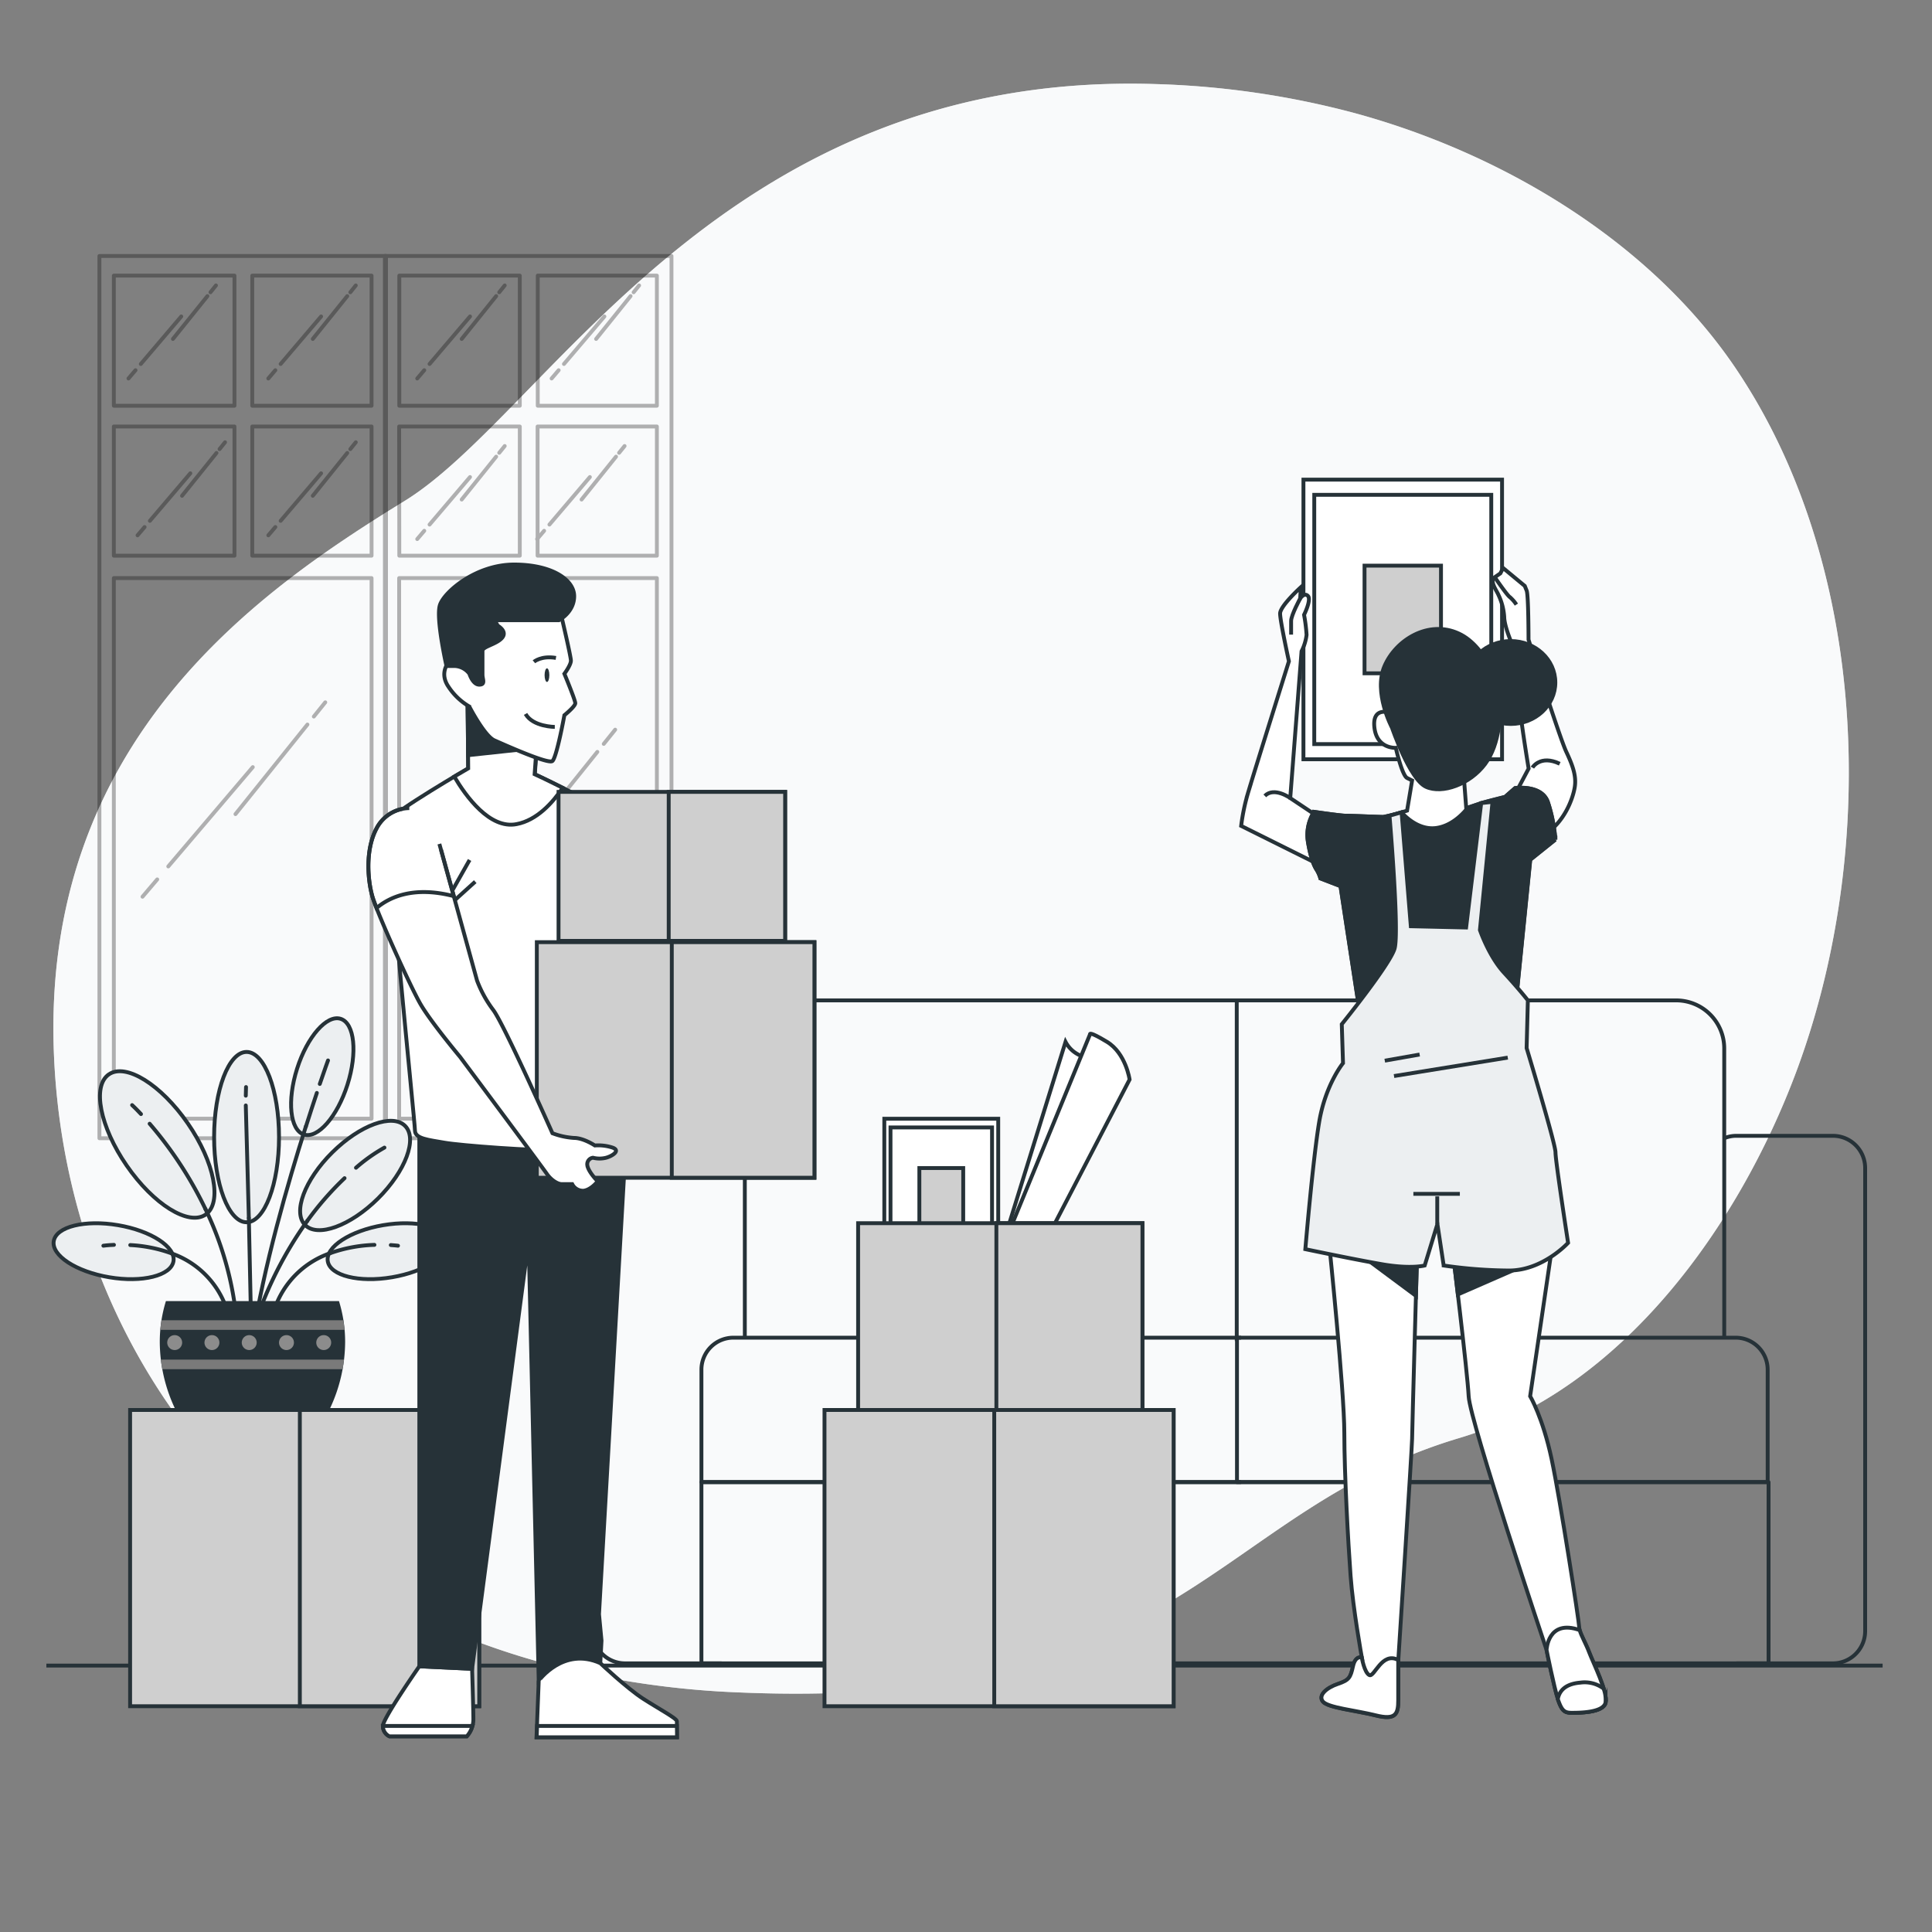 <svg xmlns="http://www.w3.org/2000/svg" viewBox="0 0 500 500"><rect x="0" y="0" width="500" height="500" fill="#808080" stroke="none"/><g id="freepik--background-simple--inject-15"><path d="M464.86,277.39c-14.73,39.43-44.81,82.11-87.14,94.75-64,19.1-71.6,70.65-186.16,65.87A230.92,230.92,0,0,1,142,430.75,194.41,194.41,0,0,1,118.73,423C51.8,395.89,16.89,336.23,14,273.81c-3.82-82.11,53.46-121.24,90.69-144.15S186.79,18,299.44,21.77a224.06,224.06,0,0,1,50.92,7.44c37.91,10.26,76.44,32.95,98.84,66.12q2.52,3.75,4.82,7.64C484,153.82,484.93,223.63,464.86,277.39Z" style="fill:#ECEFF1"></path><path d="M464.86,277.39c-14.73,39.43-44.81,82.11-87.14,94.75-64,19.1-71.6,70.65-186.16,65.87A230.92,230.92,0,0,1,142,430.75,194.41,194.41,0,0,1,118.73,423C51.8,395.89,16.89,336.23,14,273.81c-3.82-82.11,53.46-121.24,90.69-144.15S186.79,18,299.44,21.77a224.06,224.06,0,0,1,50.92,7.44c37.91,10.26,76.44,32.95,98.84,66.12q2.52,3.75,4.82,7.64C484,153.82,484.93,223.63,464.86,277.39Z" style="fill:#fff;opacity:0.7"></path></g><g id="freepik--Window--inject-15"><g style="opacity:0.3"><path d="M25.73,66.25V294.58H99.9V66.25Zm70.43,5.08V105H65.29V71.33Zm-35.48,0V105H29.46V71.33ZM29.46,110.38H60.68v33.43H29.46Zm66.7,179.13H29.46V149.61h66.7ZM65.29,143.81V110.38H96.16v33.43Z" style="fill:none;stroke:#000;stroke-linecap:round;stroke-linejoin:round"></path><path d="M99.61,66.25V294.58h74.17V66.25ZM170,71.33V105H139.17V71.33Zm-35.48,0V105H103.34V71.33Zm-31.22,39.05h31.22v33.43H103.34ZM170,289.51h-66.7V149.61H170Zm-30.87-145.7V110.38H170v33.43Z" style="fill:none;stroke:#000;stroke-linecap:round;stroke-linejoin:round"></path><line x1="79.56" y1="187.51" x2="60.94" y2="210.69" style="fill:none;stroke:#000;stroke-linecap:round;stroke-linejoin:round"></line><line x1="84.18" y1="181.76" x2="81.22" y2="185.44" style="fill:none;stroke:#000;stroke-linecap:round;stroke-linejoin:round"></line><line x1="40.69" y1="227.59" x2="36.88" y2="232.07" style="fill:none;stroke:#000;stroke-linecap:round;stroke-linejoin:round"></line><line x1="65.42" y1="198.53" x2="43.55" y2="224.23" style="fill:none;stroke:#000;stroke-linecap:round;stroke-linejoin:round"></line><line x1="154.59" y1="194.59" x2="135.97" y2="217.76" style="fill:none;stroke:#000;stroke-linecap:round;stroke-linejoin:round"></line><line x1="159.21" y1="188.84" x2="156.25" y2="192.52" style="fill:none;stroke:#000;stroke-linecap:round;stroke-linejoin:round"></line><line x1="115.72" y1="234.66" x2="111.91" y2="239.15" style="fill:none;stroke:#000;stroke-linecap:round;stroke-linejoin:round"></line><line x1="140.45" y1="205.61" x2="118.58" y2="231.31" style="fill:none;stroke:#000;stroke-linecap:round;stroke-linejoin:round"></line><line x1="163.19" y1="76.63" x2="154.27" y2="87.72" style="fill:none;stroke:#000;stroke-linecap:round;stroke-linejoin:round"></line><line x1="165.4" y1="73.87" x2="163.98" y2="75.64" style="fill:none;stroke:#000;stroke-linecap:round;stroke-linejoin:round"></line><line x1="144.58" y1="95.81" x2="142.76" y2="97.95" style="fill:none;stroke:#000;stroke-linecap:round;stroke-linejoin:round"></line><line x1="156.42" y1="81.9" x2="145.95" y2="94.2" style="fill:none;stroke:#000;stroke-linecap:round;stroke-linejoin:round"></line><line x1="128.41" y1="76.63" x2="119.49" y2="87.72" style="fill:none;stroke:#000;stroke-linecap:round;stroke-linejoin:round"></line><line x1="130.62" y1="73.87" x2="129.2" y2="75.64" style="fill:none;stroke:#000;stroke-linecap:round;stroke-linejoin:round"></line><line x1="109.8" y1="95.81" x2="107.98" y2="97.95" style="fill:none;stroke:#000;stroke-linecap:round;stroke-linejoin:round"></line><line x1="121.64" y1="81.9" x2="111.17" y2="94.2" style="fill:none;stroke:#000;stroke-linecap:round;stroke-linejoin:round"></line><line x1="128.41" y1="118.18" x2="119.49" y2="129.28" style="fill:none;stroke:#000;stroke-linecap:round;stroke-linejoin:round"></line><line x1="130.62" y1="115.43" x2="129.2" y2="117.19" style="fill:none;stroke:#000;stroke-linecap:round;stroke-linejoin:round"></line><line x1="109.8" y1="137.37" x2="107.98" y2="139.51" style="fill:none;stroke:#000;stroke-linecap:round;stroke-linejoin:round"></line><line x1="121.64" y1="123.46" x2="111.17" y2="135.76" style="fill:none;stroke:#000;stroke-linecap:round;stroke-linejoin:round"></line><line x1="159.43" y1="118.18" x2="150.51" y2="129.28" style="fill:none;stroke:#000;stroke-linecap:round;stroke-linejoin:round"></line><line x1="161.64" y1="115.43" x2="160.22" y2="117.19" style="fill:none;stroke:#000;stroke-linecap:round;stroke-linejoin:round"></line><line x1="140.82" y1="137.37" x2="139" y2="139.51" style="fill:none;stroke:#000;stroke-linecap:round;stroke-linejoin:round"></line><line x1="152.66" y1="123.46" x2="142.19" y2="135.76" style="fill:none;stroke:#000;stroke-linecap:round;stroke-linejoin:round"></line><line x1="89.87" y1="76.63" x2="80.95" y2="87.72" style="fill:none;stroke:#000;stroke-linecap:round;stroke-linejoin:round"></line><line x1="92.08" y1="73.87" x2="90.66" y2="75.64" style="fill:none;stroke:#000;stroke-linecap:round;stroke-linejoin:round"></line><line x1="71.26" y1="95.81" x2="69.44" y2="97.95" style="fill:none;stroke:#000;stroke-linecap:round;stroke-linejoin:round"></line><line x1="83.1" y1="81.9" x2="72.63" y2="94.2" style="fill:none;stroke:#000;stroke-linecap:round;stroke-linejoin:round"></line><line x1="89.87" y1="117.22" x2="80.95" y2="128.31" style="fill:none;stroke:#000;stroke-linecap:round;stroke-linejoin:round"></line><line x1="92.08" y1="114.46" x2="90.66" y2="116.23" style="fill:none;stroke:#000;stroke-linecap:round;stroke-linejoin:round"></line><line x1="71.26" y1="136.4" x2="69.44" y2="138.54" style="fill:none;stroke:#000;stroke-linecap:round;stroke-linejoin:round"></line><line x1="83.1" y1="122.49" x2="72.63" y2="134.79" style="fill:none;stroke:#000;stroke-linecap:round;stroke-linejoin:round"></line><line x1="56.03" y1="117.22" x2="47.11" y2="128.31" style="fill:none;stroke:#000;stroke-linecap:round;stroke-linejoin:round"></line><line x1="58.24" y1="114.46" x2="56.82" y2="116.23" style="fill:none;stroke:#000;stroke-linecap:round;stroke-linejoin:round"></line><line x1="37.42" y1="136.4" x2="35.6" y2="138.54" style="fill:none;stroke:#000;stroke-linecap:round;stroke-linejoin:round"></line><line x1="49.26" y1="122.49" x2="38.79" y2="134.79" style="fill:none;stroke:#000;stroke-linecap:round;stroke-linejoin:round"></line><line x1="53.68" y1="76.63" x2="44.76" y2="87.72" style="fill:none;stroke:#000;stroke-linecap:round;stroke-linejoin:round"></line><line x1="55.89" y1="73.87" x2="54.47" y2="75.64" style="fill:none;stroke:#000;stroke-linecap:round;stroke-linejoin:round"></line><line x1="35.07" y1="95.81" x2="33.25" y2="97.95" style="fill:none;stroke:#000;stroke-linecap:round;stroke-linejoin:round"></line><line x1="46.91" y1="81.9" x2="36.44" y2="94.2" style="fill:none;stroke:#000;stroke-linecap:round;stroke-linejoin:round"></line></g></g><g id="freepik--Sofa--inject-15"><path d="M446.23,346.19V271.34a12.43,12.43,0,0,0-12.44-12.44H320.07v88.16" style="fill:none;stroke:#263238;stroke-linejoin:round"></path><path d="M321,258.9H205.19a12.43,12.43,0,0,0-12.43,12.44v74.85" style="fill:none;stroke:#263238;stroke-linejoin:round"></path><path d="M457.47,354.46v29.11H320.13V346.19H449.2A8.28,8.28,0,0,1,457.47,354.46Z" style="fill:none;stroke:#263238;stroke-linejoin:round"></path><path d="M321.18,346.19H189.8a8.27,8.27,0,0,0-8.27,8.27v29.11H321.18" style="fill:none;stroke:#263238;stroke-linejoin:round"></path><rect x="181.53" y="383.57" width="276.17" height="46.9" style="fill:none;stroke:#263238;stroke-linejoin:round"></rect><path d="M192.76,296.52a8.34,8.34,0,0,0-6-2.57h-25a8.34,8.34,0,0,0-8.35,8.34V422.14a8.34,8.34,0,0,0,8.35,8.33h25" style="fill:none;stroke:#263238;stroke-linejoin:round"></path><path d="M449.36,430.47h25a8.34,8.34,0,0,0,8.34-8.33V302.29a8.34,8.34,0,0,0-8.34-8.34h-25a8.17,8.17,0,0,0-3.13.62" style="fill:none;stroke:#263238;stroke-linejoin:round"></path></g><g id="freepik--Floor--inject-15"><line x1="12" y1="431.05" x2="487.22" y2="431.05" style="fill:none;stroke:#263238;stroke-miterlimit:10"></line></g><g id="freepik--box-3--inject-15"><rect x="228.86" y="289.53" width="29.48" height="41.51" style="fill:#fff;stroke:#263238;stroke-miterlimit:10"></rect><rect x="230.46" y="291.78" width="26.28" height="37" style="fill:#fff;stroke:#263238;stroke-miterlimit:10"></rect><rect x="237.93" y="302.29" width="11.35" height="15.98" style="fill:#cfcfcf;stroke:#263238;stroke-miterlimit:10"></rect><path d="M287.47,276.45s-4.88-1.95-7.81-3.25a7.77,7.77,0,0,1-3.9-3.57l-17.07,55.11,8,2.12Z" style="fill:#fff;stroke:#263238;stroke-miterlimit:10"></path><path d="M258.69,324.74l23.41-57.06s-.49-1,4.39,1.95,5.85,9.75,5.85,9.75L267,328.16Z" style="fill:#fff;stroke:#263238;stroke-miterlimit:10"></path><rect x="222.08" y="316.56" width="73.58" height="48.38" style="fill:#cfcfcf;stroke:#263238;stroke-miterlimit:10"></rect><rect x="257.86" y="316.56" width="37.8" height="48.38" style="fill:#cfcfcf;stroke:#263238;stroke-miterlimit:10"></rect></g><g id="freepik--box-2--inject-15"><rect x="213.38" y="364.9" width="90.35" height="76.67" style="fill:#cfcfcf;stroke:#263238;stroke-miterlimit:10"></rect><rect x="257.31" y="364.9" width="46.42" height="76.67" style="fill:#cfcfcf;stroke:#263238;stroke-miterlimit:10"></rect></g><g id="freepik--Plant--inject-15"><ellipse cx="63.81" cy="294.28" rx="8.4" ry="22.04" style="fill:#ECEFF1;stroke:#263238;stroke-miterlimit:10"></ellipse><ellipse cx="83.4" cy="278.62" rx="15.71" ry="6.84" transform="translate(-207.39 273.74) rotate(-72.37)" style="fill:#ECEFF1;stroke:#263238;stroke-miterlimit:10"></ellipse><path d="M28.26,330.55c-8.56-1.45-15-5.64-14.35-9.37s8.07-5.56,16.63-4.11,15,5.64,14.35,9.36S36.81,332,28.26,330.55Z" style="fill:#ECEFF1;stroke:#263238;stroke-miterlimit:10"></path><ellipse cx="91.91" cy="304.2" rx="18.22" ry="8.4" transform="translate(-187.56 152.93) rotate(-44.76)" style="fill:#ECEFF1;stroke:#263238;stroke-miterlimit:10"></ellipse><path d="M48.6,290.73c6.91,10,9,20.59,4.6,23.61s-13.51-2.68-20.42-12.7-9-20.59-4.6-23.6S41.69,280.71,48.6,290.73Z" style="fill:#ECEFF1;stroke:#263238;stroke-miterlimit:10"></path><line x1="64.4" y1="315.23" x2="65.05" y2="345.53" style="fill:none;stroke:#263238;stroke-linecap:round;stroke-miterlimit:10"></line><line x1="63.61" y1="286.09" x2="64.4" y2="315.23" style="fill:none;stroke:#263238;stroke-linecap:round;stroke-miterlimit:10"></line><line x1="63.67" y1="281.33" x2="63.61" y2="283.56" style="fill:none;stroke:#263238;stroke-linecap:round;stroke-miterlimit:10"></line><path d="M53.17,312.9a84.86,84.86,0,0,1,8.3,31.81" style="fill:none;stroke:#263238;stroke-linecap:round;stroke-miterlimit:10"></path><path d="M38.73,290.82A99.65,99.65,0,0,1,53.17,312.9" style="fill:none;stroke:#263238;stroke-linecap:round;stroke-miterlimit:10"></path><path d="M34.19,286s.87.79,2.3,2.32" style="fill:none;stroke:#263238;stroke-linecap:round;stroke-miterlimit:10"></path><path d="M79.5,316a99.53,99.53,0,0,0-13.63,27" style="fill:none;stroke:#263238;stroke-linecap:round;stroke-miterlimit:10"></path><path d="M89.17,304.91A78.68,78.68,0,0,0,79.5,316" style="fill:none;stroke:#263238;stroke-linecap:round;stroke-miterlimit:10"></path><path d="M99.49,297a43.58,43.58,0,0,0-7.36,5.21" style="fill:none;stroke:#263238;stroke-linecap:round;stroke-miterlimit:10"></path><path d="M79.15,291.54c-4.66,14.65-10.91,36.3-13.83,55.1" style="fill:none;stroke:#263238;stroke-linecap:round;stroke-miterlimit:10"></path><path d="M82,282.85c-.83,2.47-1.79,5.41-2.83,8.69" style="fill:none;stroke:#263238;stroke-linecap:round;stroke-miterlimit:10"></path><path d="M84.89,274.44s-.82,2.25-2.13,6.09" style="fill:none;stroke:#263238;stroke-linecap:round;stroke-miterlimit:10"></path><path d="M44.46,324.4a23.05,23.05,0,0,1,14.25,14.52" style="fill:none;stroke:#263238;stroke-linecap:round;stroke-miterlimit:10"></path><path d="M33.71,322.22a36.67,36.67,0,0,1,10.75,2.18" style="fill:none;stroke:#263238;stroke-linecap:round;stroke-miterlimit:10"></path><path d="M26.75,322.39s1-.15,2.74-.22" style="fill:none;stroke:#263238;stroke-linecap:round;stroke-miterlimit:10"></path><path d="M101.46,330.55c8.55-1.45,15-5.64,14.35-9.37s-8.08-5.56-16.63-4.11-15,5.64-14.35,9.36S92.91,332,101.46,330.55Z" style="fill:#ECEFF1;stroke:#263238;stroke-miterlimit:10"></path><path d="M85.44,324.33A23.1,23.1,0,0,0,71,338.92" style="fill:none;stroke:#263238;stroke-linecap:round;stroke-miterlimit:10"></path><path d="M96.9,322.17a37.61,37.61,0,0,0-11.46,2.16" style="fill:none;stroke:#263238;stroke-linecap:round;stroke-miterlimit:10"></path><path d="M103,322.39s-.69-.1-1.86-.17" style="fill:none;stroke:#263238;stroke-linecap:round;stroke-miterlimit:10"></path><path d="M85.32,364.67a40.75,40.75,0,0,0,4-17.35,35.85,35.85,0,0,0-1.59-10.6H42.94a35.85,35.85,0,0,0-1.59,10.6,40.75,40.75,0,0,0,4,17.35Z" style="fill:#263238"></path><path d="M41.79,341.68c-.13.81-.22,1.64-.3,2.48H89.15c-.07-.84-.17-1.67-.3-2.48Z" style="fill:#7a7a7a"></path><path d="M88.65,354.35c.15-.82.28-1.65.37-2.48H41.62c.1.83.23,1.66.38,2.48Z" style="fill:#7a7a7a"></path><path d="M47.14,347.46a1.93,1.93,0,1,1-1.93-1.93A1.93,1.93,0,0,1,47.14,347.46Z" style="fill:#8c8c8c"></path><path d="M56.78,347.46a1.93,1.93,0,1,1-1.93-1.93A1.92,1.92,0,0,1,56.78,347.46Z" style="fill:#8c8c8c"></path><path d="M66.43,347.46a1.93,1.93,0,1,1-1.93-1.93A1.93,1.93,0,0,1,66.43,347.46Z" style="fill:#8c8c8c"></path><path d="M76.07,347.46a1.93,1.93,0,1,1-1.93-1.93A1.92,1.92,0,0,1,76.07,347.46Z" style="fill:#8c8c8c"></path><path d="M85.71,347.46a1.93,1.93,0,1,1-1.93-1.93A1.92,1.92,0,0,1,85.71,347.46Z" style="fill:#8c8c8c"></path></g><g id="freepik--box-1--inject-15"><rect x="33.67" y="364.9" width="90.35" height="76.67" style="fill:#cfcfcf;stroke:#263238;stroke-miterlimit:10"></rect><rect x="77.6" y="364.9" width="46.42" height="76.67" style="fill:#cfcfcf;stroke:#263238;stroke-miterlimit:10"></rect></g><g id="freepik--character-2--inject-15"><rect x="337.33" y="124.13" width="51.4" height="72.37" style="fill:#fff;stroke:#263238;stroke-miterlimit:10"></rect><rect x="340.13" y="128.06" width="45.81" height="64.51" style="fill:#fff;stroke:#263238;stroke-miterlimit:10"></rect><rect x="353.14" y="146.39" width="19.79" height="27.86" style="fill:#cfcfcf;stroke:#263238;stroke-miterlimit:10"></rect><path d="M341.72,211.75l-7.81-5.21,2.93-38a12.78,12.78,0,0,0,1.3-4.23,42.89,42.89,0,0,0-.65-5.2s1.95-3.9,1-4.88-2,.65-2,.65l.15-2.89s-5.35,4.84-5.35,6.79,2.28,12.36,2.28,12.36-8.78,28-10.41,33.49a53.42,53.42,0,0,0-1.95,9.11L344,225.08Z" style="fill:#fff;stroke:#263238;stroke-miterlimit:10"></path><path d="M336.51,154.84s-2.37,4.35-2.37,5.86v3.54" style="fill:#fff;stroke:#263238;stroke-miterlimit:10"></path><path d="M333.91,206.54s-4.14-3-6.58-.57" style="fill:#fff;stroke:#263238;stroke-miterlimit:10"></path><path d="M391.47,206.71l4.14-7.81s-1.46-8.78-2.19-14.88S391,165.9,391,165.9s-1.71-4.07-1.71-6.26a15.5,15.5,0,0,0-1.46-5.61c-.49-1.22-2.44-3.66-1-4.64l1.46-1L389,147l5.61,4.64.49,1.22c.48,1.22.48,12.68.48,12.68s8.05,25.36,9.76,29,2.68,6.34,2.19,9.27-2.68,9-7.8,12.19S391.47,206.71,391.47,206.71Z" style="fill:#fff;stroke:#263238;stroke-miterlimit:10"></path><path d="M396.59,198.66s2-3.42,7.07-1" style="fill:#fff;stroke:#263238;stroke-miterlimit:10"></path><path d="M386.84,149.39s3.17,4.64,3.9,5.13a9,9,0,0,1,1.7,1.95" style="fill:#fff;stroke:#263238;stroke-miterlimit:10"></path><path d="M359.6,184.43s-4.55-1.62-3.9,3.9,5.53,5.21,5.53,5.21,1.62,7.15,2.92,7.8l1.3.65-1.3,7.8a54.17,54.17,0,0,1-6.17,1.63c-1,0-8.46-.32-9.76-.32s-8.13-1-8.13-1a11.19,11.19,0,0,0-1.62,7.48c.65,4.23,1.62,6.5,2.27,7.48a8.49,8.49,0,0,1,1,2.27l5.2,2,5.85,38.38h38.7l4.55-45.2,6.5-5.21a40.78,40.78,0,0,0-1.95-9.75c-1.62-4.55-8.45-3.58-8.45-3.58l-2.6,2.28s-5.2,1.3-6.18,1.62l-3.9,1.3-.65-8.45-11.06-17.88Z" style="fill:#fff;stroke:#263238;stroke-miterlimit:10"></path><path d="M388.22,179.23s-2.93-11.71-10.73-15.29-16.26,1.63-19.19,8.46,1.95,15.93,1.95,15.93,4.55,13.34,8.78,15.29,11.38-.65,15.29-5.86S388.54,184.43,388.22,179.23Z" style="fill:#263238;stroke:#263238;stroke-miterlimit:10"></path><ellipse cx="390.98" cy="176.63" rx="11.54" ry="10.73" style="fill:#263238;stroke:#263238;stroke-miterlimit:10"></ellipse><path d="M396,222.48l6.5-5.21a40.78,40.78,0,0,0-1.95-9.75c-1.62-4.55-8.45-3.58-8.45-3.58l-2.6,2.28s-5.2,1.3-6.18,1.62L379.9,209c-1.2,1.53-4.13,4.72-8.19,5.28-4.51.61-8-2.91-9-4.05a33.23,33.23,0,0,1-4.76,1.2c-1,0-8.46-.32-9.76-.32s-8.13-1-8.13-1a11.19,11.19,0,0,0-1.62,7.48c.65,4.23,1.62,6.5,2.27,7.48a8.49,8.49,0,0,1,1,2.27l5.2,2,5.85,38.38h38.7Z" style="fill:#263238;stroke:#263238;stroke-miterlimit:10"></path><path d="M344,322s3.91,38,3.91,48.78,1,28.61,1.62,37.07S352.45,429,352.45,429s-1.63-.65-2.28,2.28-1,3.57-3.9,4.55-5.2,2.93-3.9,4.55,8.45,2.28,13.65,3.58,5.86-.33,5.86-3.9V429.61s3.57-55.28,3.57-57.23,1.31-48.45,1.31-48.45Z" style="fill:#fff;stroke:#263238;stroke-miterlimit:10"></path><path d="M353.64,325.85l12.8,9.51c.18-6.6.32-11.43.32-11.43L352,322.66Z" style="fill:#263238;stroke:#263238;stroke-miterlimit:10"></path><path d="M356,443.92c5.21,1.3,5.86-.33,5.86-3.9V429.61c-4.23-2.27-6.18,4.55-7.48,3.9s-1.95-4.55-1.95-4.55-1.63-.65-2.28,2.28-1,3.57-3.9,4.55-5.2,2.93-3.9,4.55S350.82,442.62,356,443.92Z" style="fill:#fff;stroke:#263238;stroke-miterlimit:10"></path><path d="M375.86,323s3.9,31.87,4.23,38.38S400.25,427,400.25,427s1.95,9.76,2.93,12.68,1.62,3.58,3.57,3.58,8.13,0,8.78-2.6-3.25-10.41-4.23-13-2.6-5.2-2.6-6.5-4.87-32.85-7.15-43.58S396,361.33,396,361.33l6.5-44.23Z" style="fill:#fff;stroke:#263238;stroke-miterlimit:10"></path><path d="M401.66,323l-11.57-3.16L375.86,323s.65,5.3,1.44,12l24.15-10.55Z" style="fill:#263238;stroke:#263238;stroke-miterlimit:10"></path><path d="M406.75,443.27c1.95,0,8.13,0,8.78-2.6s-3.25-10.41-4.23-13c-.82-2.2-2.1-4.38-2.48-5.8-8.29-2.92-8.57,5.15-8.57,5.15s1.95,9.76,2.93,12.68S404.8,443.27,406.75,443.27Z" style="fill:#fff;stroke:#263238;stroke-miterlimit:10"></path><path d="M409,435.46c-4.16.34-5.51,2.38-5.84,4.28,1,2.88,1.62,3.53,3.56,3.53s8.13,0,8.78-2.6A8,8,0,0,0,415,437,8.18,8.18,0,0,0,409,435.46Z" style="fill:#fff;stroke:#263238;stroke-miterlimit:10"></path><path d="M359.6,211.1s2.6,30.24,1.3,34.46-13.65,19.51-13.65,19.51l.32,10.08s-4.55,5.53-6.18,15.29-3.57,32.84-3.57,32.84,12.35,2.6,19.83,3.9,11.06.33,11.06.33L372,316.78l1.62,10.73a121.29,121.29,0,0,0,16.91,1.3c8.78,0,15.29-7.16,15.29-7.16s-3.26-21.13-3.26-23.41-7.47-27-7.47-27l.32-12.35s-2.28-2.93-6.18-7.16S383,240.69,383,240.69l3.26-33.17-2.93.32-3.9,32.2-14.31-.33-2.39-29.49Z" style="fill:#ECEFF1;stroke:#263238;stroke-miterlimit:10"></path><line x1="360.77" y1="278.48" x2="390.21" y2="273.71" style="fill:#fff;stroke:#263238;stroke-miterlimit:10"></line><line x1="358.38" y1="274.5" x2="367.4" y2="272.91" style="fill:#fff;stroke:#263238;stroke-miterlimit:10"></line><line x1="371.96" y1="316.78" x2="371.96" y2="309.62" style="fill:#fff;stroke:#263238;stroke-miterlimit:10"></line><line x1="365.78" y1="308.97" x2="377.81" y2="308.97" style="fill:#fff;stroke:#263238;stroke-miterlimit:10"></line></g><g id="freepik--character-1--inject-15"><path d="M108.52,431.24s-9.43,13.49-9.43,15.44a3,3,0,0,0,1.71,2.69h20a6.65,6.65,0,0,0,1.71-4.39c0-2.69-.33-13.09-.33-13.09Z" style="fill:#fff;stroke:#263238;stroke-miterlimit:10"></path><path d="M100.8,449.37h20a6.61,6.61,0,0,0,1.46-2.69H99.09A3,3,0,0,0,100.8,449.37Z" style="fill:#fff;stroke:#263238;stroke-miterlimit:10"></path><path d="M108.52,288.16V431.24l13.66.65L136.81,321l2.61,114s3.57-3.25,7.47-3.9a59.64,59.64,0,0,1,8.46-.66l.32-5.85-.65-6.83,7.16-125.35Z" style="fill:#263238;stroke:#263238;stroke-miterlimit:10"></path><path d="M121,180l.17,18.86S102,210,100.76,212.26s6.63,78.1,6.63,80.29S111,295,115,295.72s23.41,2.2,30.48,1.95,14.88-1.95,16.34-2.92,2.93-74.63,1.71-79-25.12-15.37-25.12-15.37l.49-6.82Z" style="fill:#fff;stroke:#263238;stroke-miterlimit:10"></path><line x1="115.19" y1="233.78" x2="121.53" y2="222.56" style="fill:none;stroke:#263238;stroke-miterlimit:10"></line><line x1="112.75" y1="237.43" x2="122.99" y2="228.17" style="fill:none;stroke:#263238;stroke-miterlimit:10"></line><path d="M138.36,200.36l.49-6.82L121,180l.17,18.86s-1.47.85-3.61,2.12c3,5.08,9.2,13.69,16.14,12.3,5.25-1,9.31-5.51,11.93-9.39C141.55,201.83,138.36,200.36,138.36,200.36Z" style="fill:#fff;stroke:#263238;stroke-miterlimit:10"></path><polygon points="121.17 195.44 138.85 193.54 121.03 180.01 121.17 195.44" style="fill:#263238;stroke:#263238;stroke-miterlimit:10"></polygon><rect x="138.93" y="243.83" width="71.85" height="60.97" style="fill:#cfcfcf;stroke:#263238;stroke-miterlimit:10"></rect><rect x="173.86" y="243.83" width="36.91" height="60.97" style="fill:#cfcfcf;stroke:#263238;stroke-miterlimit:10"></rect><rect x="144.55" y="204.94" width="58.64" height="38.56" style="fill:#cfcfcf;stroke:#263238;stroke-miterlimit:10"></rect><rect x="173.06" y="204.94" width="30.13" height="38.56" style="fill:#cfcfcf;stroke:#263238;stroke-miterlimit:10"></rect><path d="M105.92,209.14a9.68,9.68,0,0,0-8.53,5.37c-2.93,5.61-2.2,13.41-1,17.56s9.76,23.17,12.44,27.8,10.24,13.66,10.24,13.66,21.46,28.78,22.44,30.24,2.68,2.68,3.9,2.68h2.68a3.12,3.12,0,0,0,2.93,1.71c2-.24,3.66-2.44,3.66-2.44s-2.44-2.44-2.68-4.15a1.69,1.69,0,0,1,1.46-1.95,6.93,6.93,0,0,0,3.41,0c1.71-.48,3.91-1.95,1.47-2.68a11.83,11.83,0,0,0-4.39-.49s-2.93-1.95-5.37-1.95a19.25,19.25,0,0,1-5.61-1.22s-12.68-28.53-15.36-31.95a30.33,30.33,0,0,1-4.15-7.56l-9.75-35.36" style="fill:#fff;stroke:#263238;stroke-miterlimit:10"></path><path d="M104.2,209.32a9.66,9.66,0,0,0-6.81,5.19c-2.93,5.61-2.2,13.41-1,17.56.19.65.56,1.66,1.06,2.93,3.21-2.72,9.44-5.81,20-3.07l-3.31-12" style="fill:none;stroke:#263238;stroke-miterlimit:10"></path><path d="M155.35,430.42s6.91,6.51,11.06,9.19,8.77,5.12,8.77,5.85v4.15H138.85l.57-14.63S145.76,426.12,155.35,430.42Z" style="fill:#fff;stroke:#263238;stroke-miterlimit:10"></path><path d="M175.18,446.68H139l-.11,2.93h36.33Z" style="fill:#fff;stroke:#263238;stroke-miterlimit:10"></path><path d="M145.21,159.12s2.54,10.73,2.54,11.86-1.69,3.39-1.69,3.39,2.82,6.78,2.82,7.62-2.82,3.11-2.82,3.11-2,11-3.11,11.86-12.43-4.23-15-5.36-6.5-8.76-6.5-8.76a16.19,16.19,0,0,1-5.36-5.08c-2.54-3.67-.28-6.78,2.26-8.76s5.36-11.3,5.36-11.3-.28-3.67.57-3.95,10.73-.28,12.71-.28S145.21,159.12,145.21,159.12Z" style="fill:#fff;stroke:#263238;stroke-miterlimit:10"></path><path d="M138.18,171.27s1.88-1.65,5.7-1" style="fill:none;stroke:#263238;stroke-miterlimit:10"></path><path d="M142.17,174.72c0,1-.27,1.77-.61,1.77s-.62-.79-.62-1.77.28-1.76.62-1.76S142.17,173.75,142.17,174.72Z" style="fill:#263238"></path><path d="M143.58,188.12s-5.64,0-7.57-3.35" style="fill:none;stroke:#263238;stroke-miterlimit:10"></path><path d="M128.83,161.94s2.54,1.41,1.13,3.11-5.09,2.26-5.09,3.39v6.21c0,1.13.85,2.54-.84,2.54s-2.55-2.82-2.55-2.82a5,5,0,0,0-3.67-2h-2.26s-2.82-12.43-1.69-15.82,9.32-10.45,19.2-10.45,15.54,4,15.54,8.19-3.95,6.22-3.95,6.22H128Z" style="fill:#263238;stroke:#263238;stroke-miterlimit:10"></path></g></svg>
